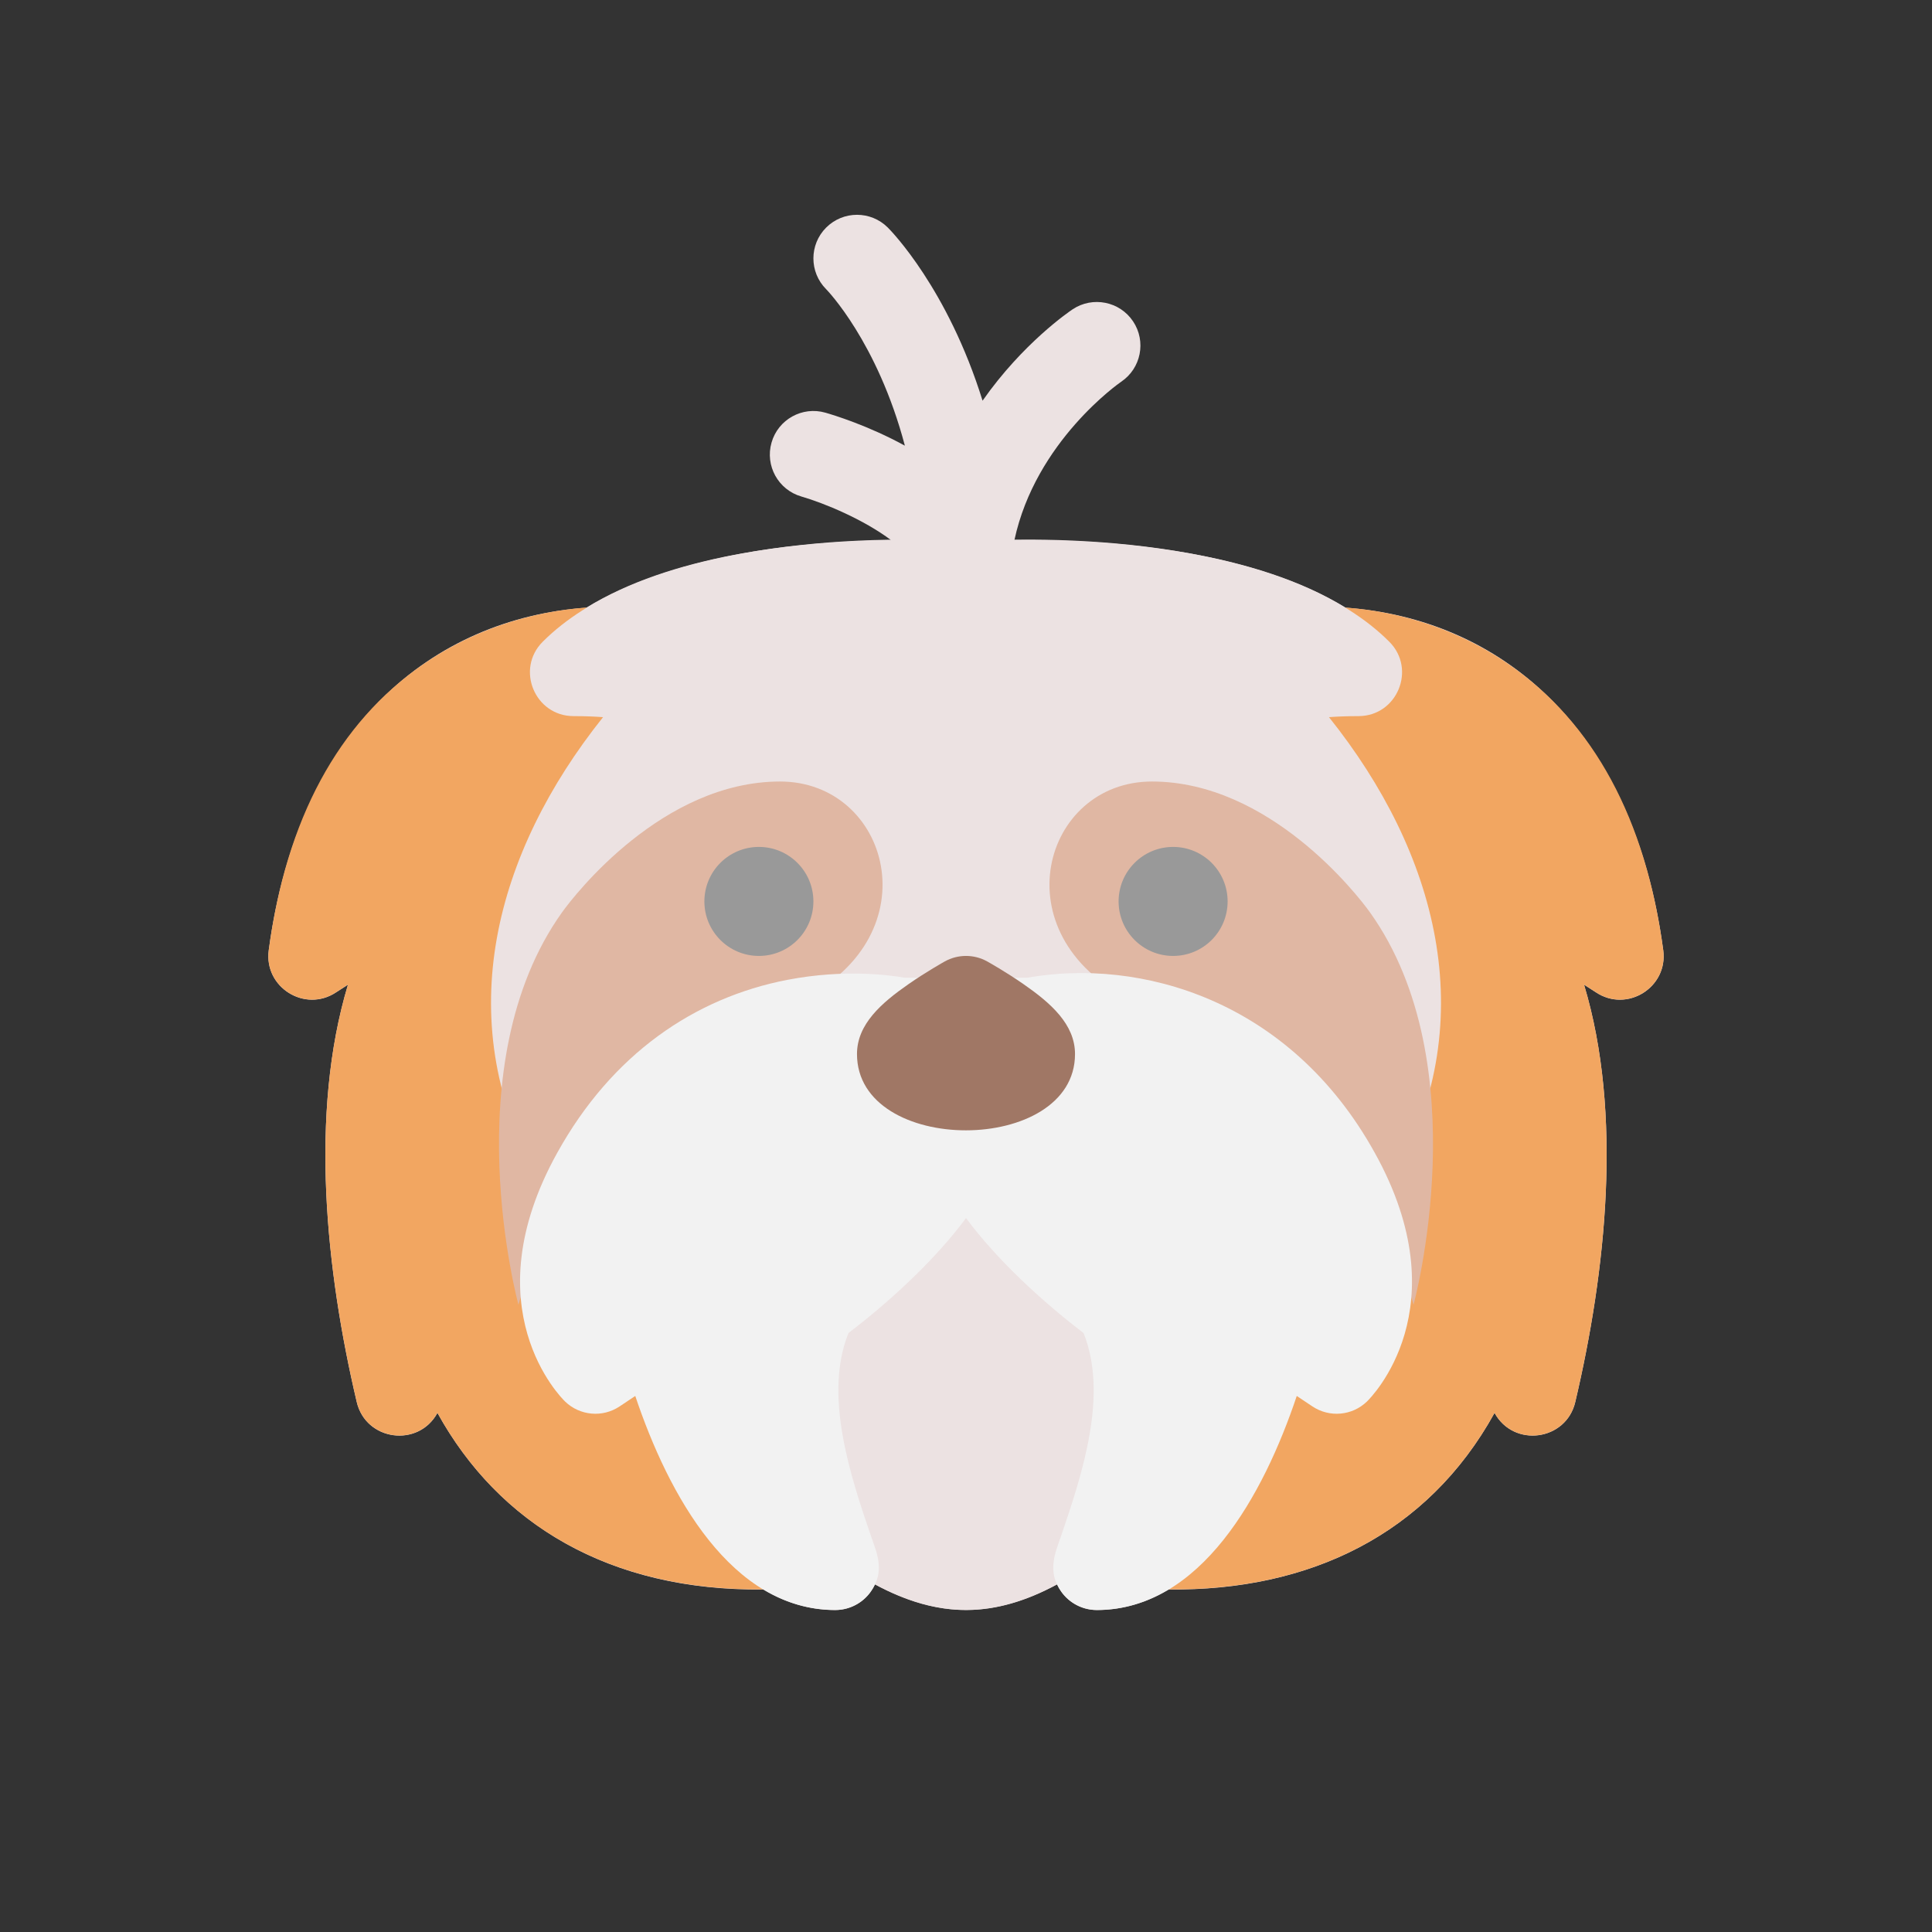 <svg width="80" height="80" viewBox="0 0 80 80" fill="none" xmlns="http://www.w3.org/2000/svg">
<rect x="0" y="0" width="80" height="80" fill="#333333" stroke="none"/>
<g id="Property 1=Bichon Havanais, Property 2=Medium">
<path id="Vector" d="M66.081 41.089C65.918 40.981 65.754 40.876 65.592 40.774C67.202 46.118 66.502 52.645 65.229 58.055C64.851 59.665 62.679 59.957 61.886 58.506C59.109 63.539 54.216 65.884 48.386 65.818C47.303 66.468 46.276 66.669 45.417 66.669C44.732 66.669 44.076 66.278 43.772 65.606C41.195 66.999 38.887 67.043 36.229 65.606C35.924 66.278 35.269 66.669 34.584 66.669C33.725 66.669 32.697 66.468 31.615 65.818C25.211 65.89 20.64 63.084 18.114 58.506C17.322 59.958 15.15 59.665 14.772 58.055C13.498 52.644 12.799 46.117 14.409 40.774C14.246 40.876 14.082 40.981 13.92 41.089C12.631 41.949 10.923 40.886 11.128 39.348C12.36 30.11 17.924 25.617 24.281 25.163C27.745 23.022 32.827 22.424 36.897 22.366C35.755 21.507 34.129 20.833 33.182 20.559C32.225 20.282 31.672 19.282 31.948 18.325C32.222 17.368 33.219 16.814 34.178 17.088C34.509 17.183 35.937 17.616 37.469 18.454C36.328 14.148 34.239 12.005 34.21 11.976C33.505 11.271 33.505 10.127 34.21 9.423C34.916 8.718 36.057 8.718 36.763 9.423C36.905 9.564 39.244 11.957 40.686 16.592C42.355 14.208 44.274 12.902 44.415 12.808C45.245 12.255 46.366 12.479 46.919 13.308C47.471 14.136 47.249 15.255 46.423 15.809C46.358 15.854 42.882 18.271 42.005 22.363C46.38 22.322 52.011 22.871 55.719 25.163C62.038 25.614 67.632 30.048 68.872 39.348C69.077 40.884 67.372 41.951 66.081 41.089Z" fill="#ECE2E2"/>
<path id="Vector_2" d="M32.195 65.798C26.148 66.026 21.014 63.744 18.113 58.502C17.323 59.955 15.15 59.661 14.772 58.051C13.498 52.639 12.799 46.113 14.409 40.77C14.246 40.872 14.082 40.977 13.92 41.085C12.631 41.945 10.923 40.883 11.128 39.344C11.851 33.922 14.003 29.938 17.525 27.506C20.364 25.544 23.304 25.176 24.804 25.132C25.559 25.11 26.242 25.558 26.527 26.247C28.146 26.519 30.107 27.167 30.07 28.793C30.058 29.286 29.844 29.755 29.479 30.086C29.458 30.105 27.16 32.231 25.535 35.424C23.657 39.111 23.436 42.632 24.872 45.902H25.195C26.626 45.902 27.485 47.491 26.712 48.687C25.68 50.291 24.819 52.289 25.28 54.148L26.36 53.428C27.415 52.725 28.848 53.3 29.124 54.538C29.498 56.204 30.958 60.894 33.192 62.54C34.562 63.549 33.896 65.727 32.195 65.798Z" fill="#F2A661"/>
<path id="Vector_3" d="M66.08 41.085C65.917 40.977 65.754 40.872 65.591 40.77C67.201 46.114 66.502 52.641 65.228 58.051C64.85 59.661 62.676 59.954 61.886 58.502C59.008 63.705 53.903 66.028 47.805 65.798C46.105 65.728 45.437 63.55 46.807 62.54C49.042 60.894 50.502 56.204 50.875 54.536C51.154 53.3 52.586 52.725 53.64 53.428L54.727 54.152C55.195 52.312 54.32 50.292 53.288 48.687C52.514 47.49 53.374 45.902 54.804 45.902H55.125C58.718 37.676 50.607 30.164 50.521 30.086C49.622 29.271 49.146 26.972 53.473 26.247C53.757 25.558 54.446 25.109 55.196 25.133C56.696 25.177 59.635 25.544 62.474 27.506C65.996 29.939 68.148 33.922 68.871 39.344C69.076 40.88 67.371 41.947 66.08 41.085Z" fill="#F2A661"/>
<path id="Vector_4" d="M57.835 48.572C57.518 49.152 56.911 49.513 56.25 49.513H54.805C54.194 49.513 53.623 49.203 53.29 48.69C49.426 42.727 43.163 44.039 43.1 44.054C42.825 44.114 43.179 44.097 37.292 44.097C36.798 44.097 30.633 42.638 26.711 48.69C26.378 49.203 25.807 49.513 25.195 49.513H23.751C23.091 49.513 22.483 49.152 22.166 48.572C18.67 42.161 20.486 35.313 24.971 29.696C24.618 29.669 24.212 29.653 23.751 29.653C22.148 29.653 21.337 27.706 22.475 26.571C26.32 22.725 34.696 22.077 40 22.427C45.245 22.081 53.65 22.695 57.526 26.571C58.66 27.703 57.857 29.653 56.25 29.653C55.788 29.653 55.383 29.669 55.03 29.696C59.526 35.319 61.325 42.173 57.835 48.572Z" fill="#ECE2E2"/>
<path id="Vector_5" d="M23.273 37.778C23.798 37.043 27.439 32.361 32.301 32.361C36.815 32.361 38.62 38.68 33.204 41.389C23.481 46.25 21.468 54.027 21.468 54.027C21.468 54.027 18.76 44.097 23.273 37.778Z" fill="#E0B7A3"/>
<path id="Vector_6" d="M56.727 37.778C56.202 37.043 52.56 32.361 47.699 32.361C43.185 32.361 41.38 38.68 46.796 41.389C56.519 46.25 58.532 54.027 58.532 54.027C58.532 54.027 61.24 44.097 56.727 37.778Z" fill="#E0B7A3"/>
<path id="Vector_7" d="M31.424 39.583C32.67 39.583 33.681 38.573 33.681 37.326C33.681 36.08 32.67 35.069 31.424 35.069C30.177 35.069 29.167 36.08 29.167 37.326C29.167 38.573 30.177 39.583 31.424 39.583Z" fill="#999999"/>
<path id="Vector_8" d="M48.576 39.583C49.823 39.583 50.833 38.573 50.833 37.326C50.833 36.08 49.823 35.069 48.576 35.069C47.33 35.069 46.319 36.08 46.319 37.326C46.319 38.573 47.33 39.583 48.576 39.583Z" fill="#999999"/>
<path id="Vector_9" d="M48.367 61.474C48.292 61.774 48.142 62.05 47.929 62.275C46.398 63.918 43.336 66.666 40 66.666C36.667 66.666 33.605 63.92 32.073 62.278C31.855 62.047 31.697 61.759 31.624 61.439C30.808 58.136 30.952 55.447 32.066 53.22C32.197 52.956 32.392 52.729 32.631 52.558C34.875 50.951 38.194 47.724 38.194 45.902C38.194 44.905 39.002 44.097 40 44.097C40.998 44.097 41.806 44.905 41.806 45.902C41.806 47.732 45.125 50.956 47.369 52.558C47.608 52.729 47.803 52.956 47.934 53.22C49.051 55.456 49.193 58.155 48.367 61.474Z" fill="#ECE2E2"/>
<path id="Vector_10" d="M56.6 58.036C55.989 58.624 55.052 58.708 54.345 58.237L53.696 57.804C52.326 61.889 49.721 66.666 45.417 66.666C44.837 66.666 44.292 66.387 43.952 65.916C43.336 65.063 43.7 64.296 43.942 63.586C44.823 61.01 45.894 57.748 44.867 55.197C43.174 53.907 41.278 52.166 40.001 50.438C38.724 52.165 36.829 53.906 35.134 55.197C34.106 57.748 35.188 61.04 36.058 63.584C36.304 64.304 36.671 65.054 36.049 65.916C35.709 66.387 35.164 66.666 34.584 66.666C30.284 66.666 27.678 61.898 26.305 57.804L25.656 58.237C24.95 58.708 24.013 58.624 23.401 58.036C23.241 57.881 19.502 54.167 23.075 47.734C25.336 43.654 28.757 41.31 32.626 40.569C34.962 40.124 36.825 40.372 37.466 40.486H42.535C47.184 39.659 53.402 41.37 56.927 47.736C60.5 54.167 56.76 57.881 56.6 58.036Z" fill="#F2F2F2"/>
<path id="Vector_11" d="M35.486 43.645C35.486 42.405 36.51 41.523 37.615 40.754C38.357 40.238 39.09 39.829 39.121 39.811C39.667 39.507 40.333 39.507 40.879 39.811C40.91 39.829 41.643 40.238 42.385 40.754C43.491 41.523 44.514 42.405 44.514 43.645C44.514 47.851 35.486 47.865 35.486 43.645ZM41.099 44.348H41.1H41.099Z" fill="#A07765"/>
</g>
</svg>
